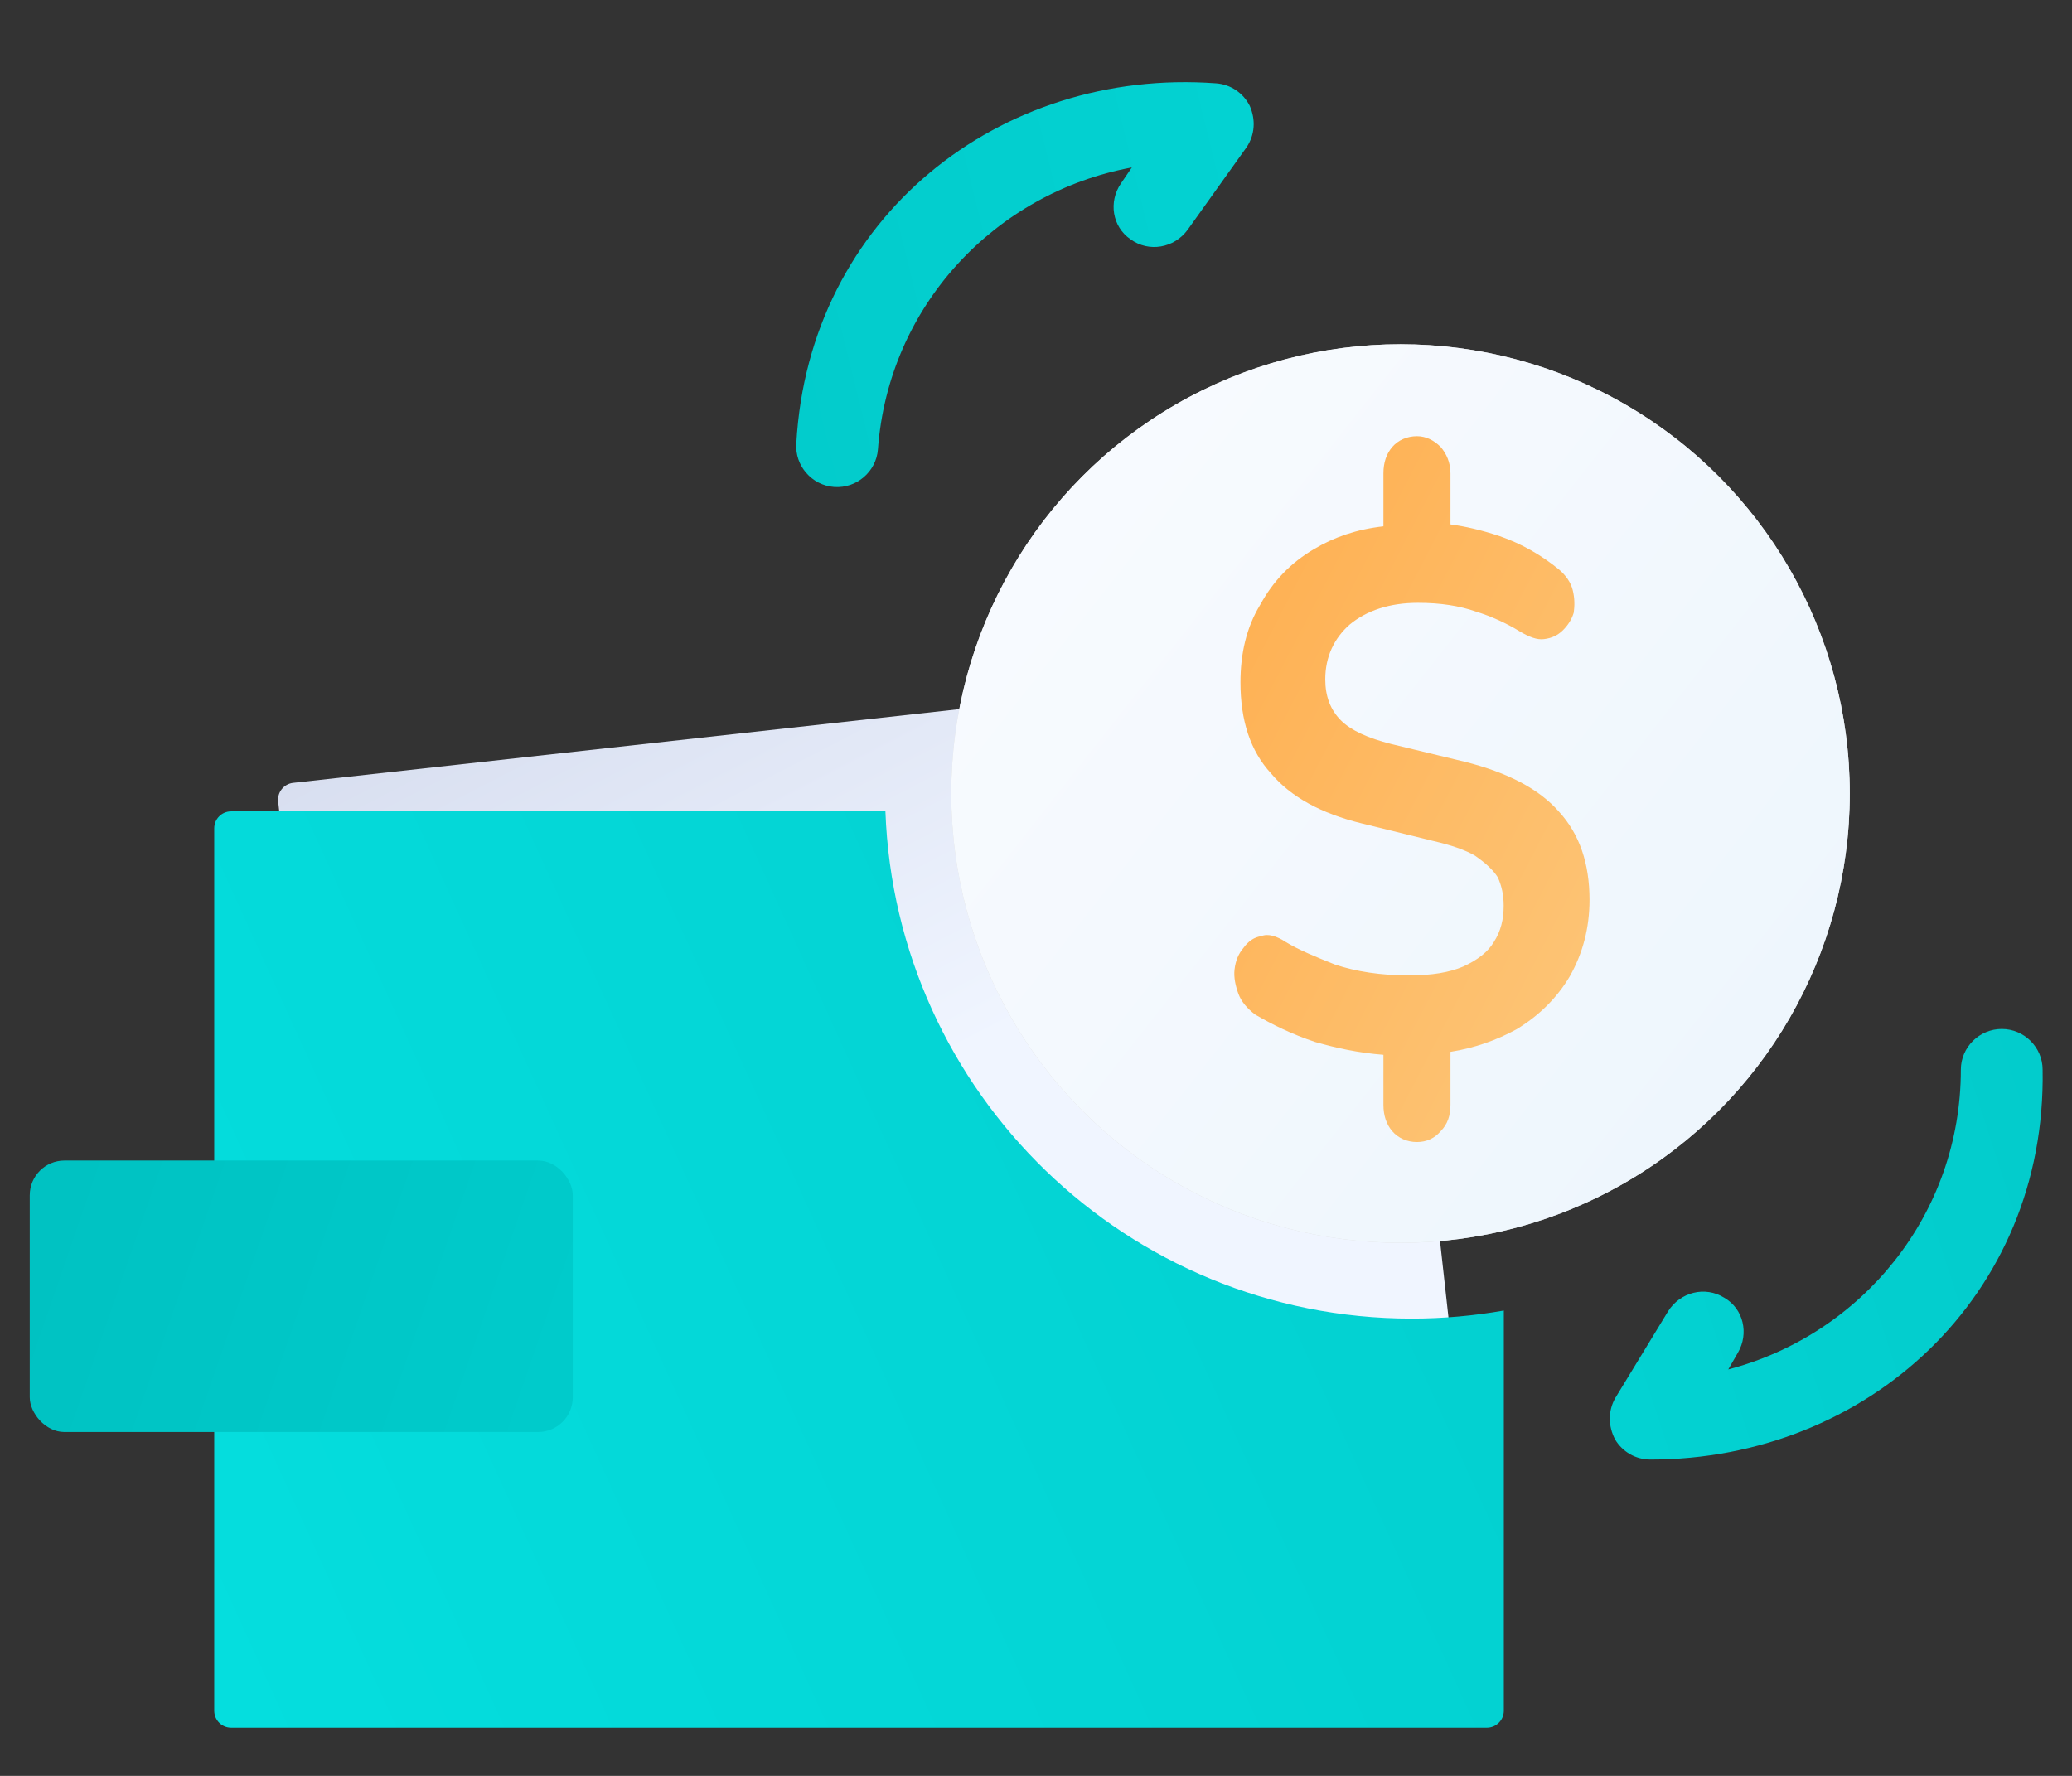 <svg width="28" height="24" viewBox="0 0 28 24" fill="none" xmlns="http://www.w3.org/2000/svg">
<rect x="0" y="0" width="28" height="24" fill="#333333" stroke="none"/>
<g id="Group 1000002388">
<rect id="Rectangle 39682" width="14.951" height="9.185" rx="0.229" transform="matrix(0.994 -0.11 0.11 0.994 3.734 10.605)" fill="url(#paint0_linear_11056_43320)"/>
<path id="Subtract" fill-rule="evenodd" clip-rule="evenodd" d="M20.322 17.711C19.918 17.782 19.502 17.82 19.077 17.82C15.234 17.82 12.103 14.774 11.965 10.965H3.124C2.997 10.965 2.895 11.068 2.895 11.194V23.12C2.895 23.246 2.997 23.349 3.124 23.349H20.093C20.219 23.349 20.322 23.246 20.322 23.12V17.711Z" fill="url(#paint1_linear_11056_43320)"/>
<g id="Ellipse 2374">
<ellipse cx="18.926" cy="10.724" rx="6.071" ry="6.072" fill="#D9D9D9"/>
<ellipse cx="18.926" cy="10.724" rx="6.071" ry="6.072" fill="url(#paint2_linear_11056_43320)"/>
</g>
<rect id="Rectangle 39681" x="0.402" y="15.684" width="7.338" height="3.669" rx="0.469" fill="url(#paint3_linear_11056_43320)"/>
<path id="Subtract_2" d="M27.603 14.456C27.657 17.516 25.23 19.725 22.304 19.725C22.098 19.725 21.925 19.617 21.827 19.456C21.73 19.272 21.73 19.068 21.827 18.895L22.542 17.721C22.705 17.462 23.041 17.376 23.301 17.538C23.561 17.688 23.637 18.022 23.485 18.281L23.355 18.507C25.165 18.033 26.498 16.406 26.498 14.456C26.498 14.154 26.747 13.906 27.051 13.906C27.354 13.906 27.603 14.154 27.603 14.456Z" fill="url(#paint4_linear_11056_43320)"/>
<path id="Subtract_3" d="M10.761 5.992C10.931 2.937 13.514 0.911 16.432 1.126C16.637 1.141 16.802 1.261 16.888 1.429C16.972 1.619 16.957 1.823 16.847 1.988L16.048 3.107C15.867 3.353 15.525 3.414 15.278 3.234C15.029 3.064 14.978 2.726 15.148 2.479L15.295 2.263C13.455 2.603 12.006 4.128 11.864 6.073C11.841 6.374 11.575 6.603 11.272 6.581C10.97 6.559 10.739 6.293 10.761 5.992Z" fill="url(#paint5_linear_11056_43320)"/>
<path id="Subtract_4" fill-rule="evenodd" clip-rule="evenodd" d="M20.494 13.91C20.8 13.725 21.04 13.486 21.213 13.195C21.386 12.89 21.48 12.546 21.48 12.161C21.48 11.671 21.346 11.274 21.067 10.969C20.8 10.664 20.374 10.439 19.788 10.293L18.802 10.055C18.482 9.975 18.255 9.869 18.122 9.737C17.976 9.591 17.909 9.406 17.909 9.18C17.909 8.876 18.029 8.624 18.242 8.438C18.468 8.253 18.775 8.147 19.161 8.147C19.468 8.147 19.721 8.187 19.948 8.266C20.161 8.332 20.36 8.425 20.534 8.531C20.667 8.611 20.773 8.65 20.867 8.637C20.973 8.624 21.053 8.584 21.12 8.518C21.187 8.452 21.24 8.372 21.267 8.279C21.28 8.187 21.28 8.081 21.253 7.975C21.227 7.869 21.16 7.776 21.067 7.696C20.84 7.511 20.574 7.352 20.267 7.246C20.027 7.166 19.801 7.113 19.601 7.087V6.398C19.601 6.252 19.548 6.133 19.468 6.04C19.375 5.948 19.268 5.895 19.148 5.895C19.015 5.895 18.895 5.948 18.815 6.04C18.735 6.133 18.695 6.252 18.695 6.398V7.113C18.335 7.153 18.029 7.259 17.762 7.418C17.443 7.604 17.203 7.855 17.03 8.173C16.843 8.478 16.763 8.836 16.763 9.22C16.763 9.737 16.896 10.148 17.176 10.452C17.443 10.77 17.856 10.995 18.402 11.128L19.375 11.367C19.601 11.419 19.801 11.486 19.934 11.565C20.067 11.658 20.174 11.751 20.241 11.857C20.294 11.976 20.32 12.095 20.32 12.241C20.32 12.426 20.281 12.585 20.187 12.731C20.107 12.864 19.974 12.97 19.774 13.062C19.588 13.142 19.348 13.182 19.041 13.182C18.655 13.182 18.322 13.129 18.042 13.036C17.776 12.93 17.549 12.837 17.376 12.731C17.256 12.652 17.136 12.612 17.043 12.652C16.95 12.665 16.87 12.718 16.803 12.811C16.736 12.89 16.697 12.983 16.683 13.102C16.67 13.208 16.697 13.327 16.736 13.433C16.776 13.539 16.856 13.632 16.963 13.712C17.189 13.844 17.456 13.977 17.776 14.083C18.055 14.162 18.349 14.228 18.695 14.255V14.931C18.695 15.076 18.735 15.195 18.815 15.288C18.895 15.381 19.015 15.434 19.148 15.434C19.281 15.434 19.388 15.381 19.468 15.288C19.561 15.195 19.601 15.076 19.601 14.931V14.215C19.934 14.162 20.227 14.056 20.494 13.91Z" fill="url(#paint6_linear_11056_43320)"/>
</g>
<defs>
<linearGradient id="paint0_linear_11056_43320" x1="-3.221" y1="-5.078" x2="1.581" y2="7.415" gradientUnits="userSpaceOnUse">
<stop stop-color="#C5CDE4"/>
<stop offset="1" stop-color="#F0F5FF"/>
</linearGradient>
<linearGradient id="paint1_linear_11056_43320" x1="0.683" y1="24.294" x2="29.702" y2="11.105" gradientUnits="userSpaceOnUse">
<stop stop-color="#05E0E0"/>
<stop offset="1" stop-color="#02C8C8"/>
</linearGradient>
<linearGradient id="paint2_linear_11056_43320" x1="12.46" y1="6.039" x2="35.183" y2="23.941" gradientUnits="userSpaceOnUse">
<stop stop-color="#F9FBFF"/>
<stop offset="1" stop-color="#E2F1FA"/>
</linearGradient>
<linearGradient id="paint3_linear_11056_43320" x1="1.014" y1="15.454" x2="8.56" y2="18.062" gradientUnits="userSpaceOnUse">
<stop stop-color="#00C2C2"/>
<stop offset="1" stop-color="#00CCCC"/>
</linearGradient>
<linearGradient id="paint4_linear_11056_43320" x1="6.364" y1="20.793" x2="31.178" y2="12.733" gradientUnits="userSpaceOnUse">
<stop stop-color="#05E0E0"/>
<stop offset="1" stop-color="#02C8C8"/>
</linearGradient>
<linearGradient id="paint5_linear_11056_43320" x1="32.408" y1="1.228" x2="7.07" y2="7.449" gradientUnits="userSpaceOnUse">
<stop stop-color="#05E0E0"/>
<stop offset="1" stop-color="#02C8C8"/>
</linearGradient>
<linearGradient id="paint6_linear_11056_43320" x1="15.921" y1="6.059" x2="25.181" y2="10.852" gradientUnits="userSpaceOnUse">
<stop stop-color="#FFAC4B"/>
<stop offset="1" stop-color="#FCCA80"/>
</linearGradient>
</defs>
</svg>
